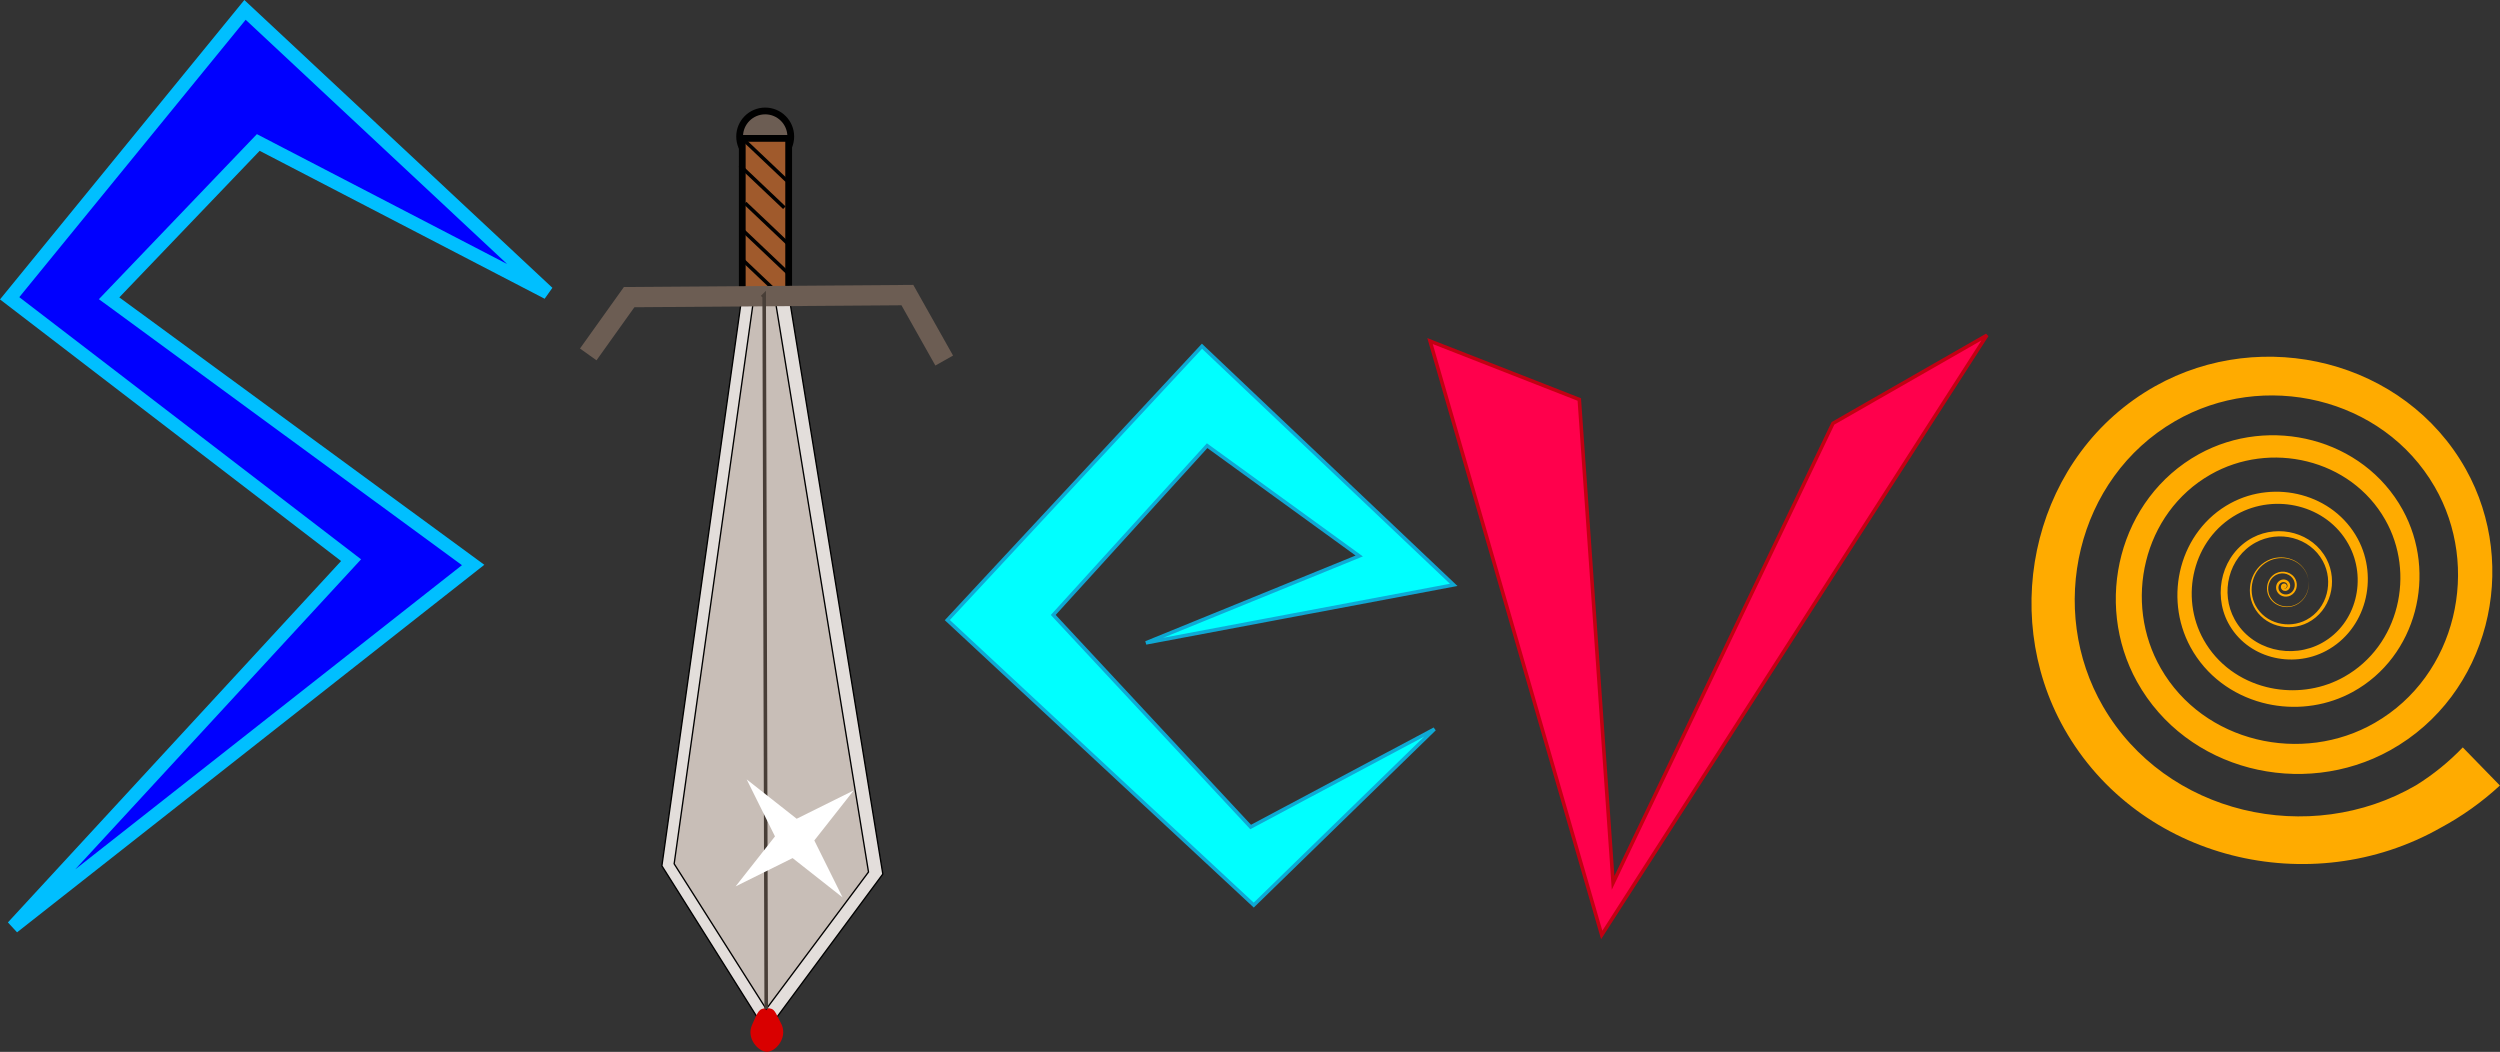 <?xml version="1.0" encoding="UTF-8" standalone="no"?>
<svg
   xmlns:dc="http://purl.org/dc/elements/1.1/"
   xmlns:cc="http://creativecommons.org/ns#"
   xmlns:rdf="http://www.w3.org/1999/02/22-rdf-syntax-ns#"
   xmlns:svg="http://www.w3.org/2000/svg"
   xmlns="http://www.w3.org/2000/svg"
   xmlns:sodipodi="http://sodipodi.sourceforge.net/DTD/sodipodi-0.dtd"
   xmlns:inkscape="http://www.inkscape.org/namespaces/inkscape"
   viewBox="0 0 1058.771 445.463"
   version="1.1"
   id="svg14"
   sodipodi:docname="logo-f2.svg"
   width="1058.771"
   height="445.463"
   inkscape:version="0.92.4 (5da689c313, 2019-01-14)">
  <rect x="0" y="0" width="1058.771" height="445.463" fill="#333333" stroke="none"/>
  <defs
     id="defs18">
    <inkscape:path-effect
       effect="powerstroke"
       id="path-effect4609"
       is_visible="true"
       offset_points="31.948,0.544 | 18.555,-0.04 | 41,1.678"
       sort_points="true"
       interpolator_type="CubicBezierFit"
       interpolator_beta="0.16"
       start_linecap_type="peak"
       linejoin_type="extrp_arc"
       miter_limit="-1.1"
       end_linecap_type="butt" />
  </defs>
  <sodipodi:namedview
     pagecolor="#ffffff"
     bordercolor="#666666"
     borderopacity="1"
     objecttolerance="10"
     gridtolerance="10"
     guidetolerance="10"
     inkscape:pageopacity="0"
     inkscape:pageshadow="2"
     inkscape:window-width="1296"
     inkscape:window-height="704"
     id="namedview16"
     showgrid="false"
     fit-margin-top="0"
     fit-margin-left="0"
     fit-margin-right="0"
     fit-margin-bottom="0"
     inkscape:zoom="0.78"
     inkscape:cx="511.16624"
     inkscape:cy="207.56494"
     inkscape:window-x="70"
     inkscape:window-y="27"
     inkscape:window-maximized="1"
     inkscape:current-layer="svg14" />
  <path
     style="fill:#0000ff;stroke:#00bfff;stroke-width:5.731;stroke-linecap:butt;stroke-linejoin:miter;stroke-miterlimit:4;stroke-dasharray:none;stroke-opacity:1"
     d="M 231.986,123.982 103.765,4.185 4.087,126.326 148.691,237.236 5.454,392.594 200.379,239.274 46.205,126.326 109.381,60.342 Z"
     id="path10"
     inkscape:connector-curvature="0"
     sodipodi:nodetypes="ccccccccc"
     inkscape:export-xdpi="250"
     inkscape:export-ydpi="250" />
  <circle
     style="opacity:1;vector-effect:none;fill:#6c5d53;fill-opacity:1;stroke:#000000;stroke-width:2.865;stroke-linecap:butt;stroke-linejoin:miter;stroke-miterlimit:4;stroke-dasharray:none;stroke-dashoffset:0;stroke-opacity:1"
     id="path14"
     cx="324.068"
     cy="57.823"
     r="10.83"
     inkscape:export-xdpi="250"
     inkscape:export-ydpi="250" />
  <rect
     style="opacity:1;vector-effect:none;fill:#a05a2c;fill-opacity:1;stroke:#000000;stroke-width:2.865;stroke-linecap:butt;stroke-linejoin:miter;stroke-miterlimit:4;stroke-dasharray:none;stroke-dashoffset:0;stroke-opacity:1"
     id="rect12"
     width="19.655"
     height="65.984"
     x="314.353"
     y="58.609"
     inkscape:export-xdpi="250"
     inkscape:export-ydpi="250" />
  <path
     style="fill:none;stroke:#000000;stroke-width:1.516px;stroke-linecap:butt;stroke-linejoin:miter;stroke-opacity:1"
     d="m 314.353,58.609 18.812,17.842"
     id="path823"
     inkscape:connector-curvature="0"
     inkscape:export-xdpi="250"
     inkscape:export-ydpi="250" />
  <path
     style="fill:none;stroke:#000000;stroke-width:1.516px;stroke-linecap:butt;stroke-linejoin:miter;stroke-opacity:1"
     d="m 313.362,70.129 18.812,17.842"
     id="path823-3"
     inkscape:connector-curvature="0"
     inkscape:export-xdpi="250"
     inkscape:export-ydpi="250" />
  <path
     style="fill:none;stroke:#000000;stroke-width:1.516px;stroke-linecap:butt;stroke-linejoin:miter;stroke-opacity:1"
     d="m 315.59,86.03 18.813,17.842"
     id="path823-6"
     inkscape:connector-curvature="0"
     inkscape:export-xdpi="250"
     inkscape:export-ydpi="250" />
  <path
     style="fill:none;stroke:#000000;stroke-width:1.516px;stroke-linecap:butt;stroke-linejoin:miter;stroke-opacity:1"
     d="m 314.599,97.55 18.813,17.842"
     id="path823-3-7"
     inkscape:connector-curvature="0"
     inkscape:export-xdpi="250"
     inkscape:export-ydpi="250" />
  <path
     style="fill:none;stroke:#000000;stroke-width:1.516px;stroke-linecap:butt;stroke-linejoin:miter;stroke-opacity:1"
     d="m 313.857,109.423 18.813,17.842"
     id="path823-5"
     inkscape:connector-curvature="0"
     inkscape:export-xdpi="250"
     inkscape:export-ydpi="250" />
  <path
     style="fill:#e3dedb;stroke:#000000;stroke-width:0.573;stroke-linecap:butt;stroke-linejoin:miter;stroke-opacity:1"
     d="m 314.353,124.593 -34.039,242.107 44.187,70.18 49.386,-66.714 -39.879,-245.573 z"
     id="path866"
     inkscape:connector-curvature="0"
     inkscape:export-xdpi="250"
     inkscape:export-ydpi="250" />
  <path
     style="opacity:1;vector-effect:none;fill:#d90000;fill-opacity:1;stroke:none;stroke-width:1.355;stroke-linecap:butt;stroke-linejoin:miter;stroke-miterlimit:4;stroke-dasharray:none;stroke-dashoffset:0;stroke-opacity:1"
     d="m 331.111,434.096 c 2.36,5.82 -2.826,11.367 -6.313,11.367 -3.486,0 -8.873,-5.602 -6.313,-11.367 2.517,-5.668 2.826,-7.117 6.313,-7.117 3.486,0 3.324,1.449 6.313,7.117"
     id="path4611"
     inkscape:connector-curvature="0"
     sodipodi:nodetypes="csssc"
     inkscape:export-xdpi="250"
     inkscape:export-ydpi="250" />
  <path
     style="fill:#c8beb7;stroke:#000000;stroke-width:0.573;stroke-linecap:butt;stroke-linejoin:miter;stroke-opacity:1"
     d="m 319.303,125.837 8.664,-0.867 39.855,244.33 -43.321,58.05 -38.989,-61.516 z"
     id="path872"
     inkscape:connector-curvature="0"
     sodipodi:nodetypes="cccccc"
     inkscape:export-xdpi="250"
     inkscape:export-ydpi="250" />
  <path
     style="fill:none;stroke:#6c5d53;stroke-width:8.596;stroke-linecap:butt;stroke-linejoin:miter;stroke-opacity:1"
     d="m 249.123,150.097 17.328,-24.26 117.833,-0.867 15.595,27.725"
     id="path16"
     inkscape:connector-curvature="0"
     sodipodi:nodetypes="cccc"
     inkscape:export-xdpi="250"
     inkscape:export-ydpi="250" />
  <path
     style="fill:none;stroke:#483e37;stroke-width:1.516px;stroke-linecap:butt;stroke-linejoin:miter;stroke-opacity:1"
     d="m 324.501,427.35 -0.866,-302.38 v 0 l -0.866,0.867"
     id="path868"
     inkscape:connector-curvature="0"
     sodipodi:nodetypes="cccc"
     inkscape:export-xdpi="250"
     inkscape:export-ydpi="250" />
  <path
     style="fill:#00ffff;stroke:#0fa9d4;stroke-width:1.516px;stroke-linecap:butt;stroke-linejoin:miter;stroke-opacity:1"
     d="M 485.316,272.261 615.655,247.7 509.048,146.631 401.198,262.618 l 129.774,120.696 76.546,-74.55 -77.865,41.475 -83.59,-89.806 65.17,-71.687 64.416,46.711 z"
     id="path893"
     inkscape:connector-curvature="0"
     sodipodi:nodetypes="ccccccccccc"
     inkscape:export-xdpi="250"
     inkscape:export-ydpi="250" />
  <path
     style="fill:#ff004c;fill-opacity:1;stroke:#c20012;stroke-width:1.516px;stroke-linecap:butt;stroke-linejoin:miter;stroke-opacity:1"
     d="m 605.635,144.446 63.211,24.749 14.315,204.7 93.121,-194.605 65.207,-37.331 -163.15,254.011 z"
     id="path895"
     inkscape:connector-curvature="0"
     sodipodi:nodetypes="ccccccc"
     inkscape:export-xdpi="250"
     inkscape:export-ydpi="250" />
  <path
     sodipodi:type="spiral"
     style="fill:#ffab00;fill-opacity:1;fill-rule:nonzero;stroke:none;stroke-width:0.5"
     id="path897"
     sodipodi:cx="-183.23"
     sodipodi:cy="146.56548"
     sodipodi:expansion="3.72"
     sodipodi:revolution="10.268145"
     sodipodi:radius="16.835911"
     sodipodi:argument="-18.133492"
     sodipodi:t0="0.02222381"
     d="m -183.207,146.598 c -0.005,0.004 -0.011,0.006 -0.018,0.007 -0.007,9.7e-4 -0.013,8e-5 -0.018,-0.001 -0.009,-0.003 -0.015,-0.008 -0.017,-0.01 -0.003,-0.003 -0.005,-0.005 -0.006,-0.007 -6.8e-4,-0.001 -0.001,-0.002 -0.002,-0.003 -6e-4,-0.001 -0.001,-0.003 -0.002,-0.005 -0.002,-0.005 -0.002,-0.01 -0.002,-0.015 2.3e-4,-0.005 0.001,-0.01 0.003,-0.014 0.003,-0.008 0.008,-0.013 0.012,-0.016 0.004,-0.003 0.007,-0.005 0.011,-0.007 0.003,-0.001 0.007,-0.003 0.011,-0.003 0.01,-0.001 0.019,7.6e-4 0.027,0.005 0.007,0.004 0.013,0.009 0.016,0.014 0.006,0.008 0.009,0.018 0.009,0.027 -4e-5,0.01 -0.003,0.019 -0.008,0.026 -0.005,0.007 -0.011,0.013 -0.016,0.016 -0.01,0.006 -0.022,0.009 -0.034,0.009 -0.011,-0.001 -0.02,-0.005 -0.028,-0.011 -0.008,-0.006 -0.013,-0.013 -0.017,-0.019 -0.007,-0.013 -0.01,-0.027 -0.008,-0.042 0.002,-0.012 0.007,-0.023 0.014,-0.032 0.007,-0.009 0.015,-0.015 0.024,-0.019 0.016,-0.008 0.034,-0.011 0.052,-0.007 0.014,0.003 0.026,0.01 0.036,0.018 0.01,0.009 0.017,0.019 0.022,0.029 0.01,0.02 0.012,0.044 0.006,0.066 -0.005,0.017 -0.013,0.031 -0.024,0.043 -0.011,0.012 -0.024,0.02 -0.037,0.026 -0.026,0.011 -0.056,0.013 -0.083,0.005 -0.02,-0.006 -0.038,-0.017 -0.052,-0.031 -0.014,-0.014 -0.024,-0.03 -0.031,-0.047 -0.013,-0.033 -0.015,-0.071 -0.003,-0.106 0.009,-0.025 0.023,-0.046 0.04,-0.063 0.017,-0.017 0.038,-0.029 0.059,-0.038 0.042,-0.016 0.09,-0.017 0.134,-7.9e-4 0.031,0.011 0.057,0.029 0.077,0.051 0.021,0.022 0.036,0.048 0.045,0.074 0.019,0.053 0.019,0.114 -0.002,0.168 -0.015,0.037 -0.037,0.069 -0.065,0.094 -0.028,0.025 -0.06,0.043 -0.093,0.055 -0.067,0.023 -0.143,0.022 -0.211,-0.006 -0.046,-0.019 -0.084,-0.048 -0.115,-0.082 -0.03,-0.034 -0.052,-0.074 -0.067,-0.116 -0.028,-0.084 -0.025,-0.179 0.012,-0.262 0.024,-0.056 0.06,-0.102 0.102,-0.139 0.043,-0.037 0.092,-0.063 0.144,-0.08 0.104,-0.033 0.221,-0.028 0.323,0.018 0.135,0.061 0.224,0.175 0.264,0.303 0.04,0.127 0.032,0.271 -0.026,0.396 -0.076,0.162 -0.215,0.268 -0.37,0.316 -0.155,0.047 -0.329,0.036 -0.48,-0.036 -0.194,-0.093 -0.32,-0.26 -0.376,-0.448 -0.056,-0.188 -0.041,-0.398 0.048,-0.579 0.112,-0.23 0.314,-0.38 0.539,-0.446 0.225,-0.065 0.476,-0.047 0.694,0.062 0.272,0.135 0.449,0.375 0.525,0.644 0.076,0.268 0.053,0.567 -0.078,0.825 -0.161,0.319 -0.445,0.527 -0.763,0.616 -0.318,0.089 -0.671,0.06 -0.975,-0.097 -0.372,-0.191 -0.616,-0.525 -0.719,-0.899 -0.103,-0.374 -0.067,-0.788 0.119,-1.145 0.225,-0.433 0.615,-0.716 1.053,-0.835 0.437,-0.119 0.921,-0.075 1.337,0.144 0.501,0.263 0.828,0.717 0.965,1.226 0.137,0.509 0.084,1.071 -0.173,1.553 -0.306,0.576 -0.832,0.953 -1.421,1.11 -0.588,0.157 -1.239,0.094 -1.795,-0.205 -0.661,-0.355 -1.093,-0.96 -1.272,-1.638 -0.179,-0.678 -0.105,-1.425 0.242,-2.065 0.408,-0.754 1.102,-1.248 1.88,-1.452 0.777,-0.204 1.633,-0.117 2.366,0.283 0.858,0.468 1.419,1.26 1.65,2.148 0.231,0.886 0.13,1.863 -0.329,2.698 -0.534,0.972 -1.435,1.608 -2.444,1.869 -1.008,0.26 -2.117,0.144 -3.064,-0.381 -1.097,-0.606 -1.816,-1.627 -2.109,-2.771 -0.293,-1.141 -0.16,-2.396 0.438,-3.468 0.686,-1.235 1.838,-2.044 3.129,-2.373 1.287,-0.328 2.703,-0.176 3.911,0.5 1.385,0.774 2.293,2.07 2.661,3.521 0.367,1.447 0.194,3.038 -0.57,4.395 -0.87,1.549 -2.323,2.564 -3.95,2.974 -1.452,0.366 -3.032,0.248 -4.438,-0.398 -0.164,-0.075 -0.326,-0.158 -0.485,-0.248 -1.731,-0.977 -2.86,-2.604 -3.313,-4.417 -0.455,-1.817 -0.228,-3.805 0.734,-5.494 1.092,-1.922 2.904,-3.173 4.922,-3.673 2.021,-0.502 4.23,-0.245 6.105,0.829 2.125,1.214 3.508,3.225 4.06,5.46 0.552,2.24 0.265,4.686 -0.929,6.761 -1.345,2.344 -3.568,3.869 -6.038,4.476 -2.476,0.608 -5.177,0.287 -7.468,-1.036 -2.58,-1.486 -4.259,-3.936 -4.925,-6.66 -0.668,-2.73 -0.312,-5.707 1.149,-8.231 1.637,-2.834 4.333,-4.679 7.331,-5.411 3.004,-0.733 6.279,-0.34 9.057,1.271 3.108,1.8 5.135,4.762 5.937,8.055 0.804,3.3 0.371,6.898 -1.402,9.949 -1.976,3.405 -5.224,5.627 -8.837,6.507 -3.619,0.881 -7.566,0.406 -10.915,-1.542 -1.079,-0.671 -2.069,-1.476 -2.943,-2.386 l -2.343,2.404 c 1.133,1.045 2.393,1.944 3.744,2.668 4.101,2.329 8.864,2.83 13.175,1.729 4.317,-1.103 8.218,-3.823 10.568,-7.977 2.113,-3.74 2.563,-8.08 1.553,-12.004 -1.011,-3.93 -3.494,-7.477 -7.279,-9.608 -3.399,-1.911 -7.341,-2.312 -10.901,-1.39 -3.566,0.923 -6.78,3.182 -8.708,6.621 -1.723,3.079 -2.08,6.647 -1.24,9.867 0.841,3.225 2.888,6.129 6.003,7.866 2.78,1.548 5.999,1.864 8.901,1.103 2.907,-0.762 5.522,-2.612 7.082,-5.423 1.386,-2.501 1.666,-5.395 0.978,-8.003 -0.689,-2.612 -2.354,-4.959 -4.883,-6.357 -2.242,-1.237 -4.836,-1.485 -7.172,-0.866 -2.34,0.62 -4.441,2.115 -5.689,4.383 -1.101,2.004 -1.32,4.321 -0.765,6.409 0.556,2.091 1.893,3.967 3.922,5.08 0.187,0.103 0.378,0.197 0.571,0.282 1.65,0.73 3.479,0.837 5.141,0.393 1.868,-0.499 3.536,-1.695 4.522,-3.503 0.866,-1.592 1.032,-3.428 0.589,-5.075 -0.446,-1.658 -1.511,-3.137 -3.119,-4.008 -1.409,-0.762 -3.034,-0.906 -4.49,-0.511 -1.466,0.397 -2.771,1.341 -3.538,2.766 -0.667,1.242 -0.791,2.673 -0.441,3.955 0.352,1.289 1.186,2.436 2.441,3.107 1.089,0.581 2.343,0.686 3.466,0.377 1.129,-0.311 2.131,-1.043 2.716,-2.145 0.503,-0.95 0.592,-2.044 0.321,-3.021 -0.273,-0.983 -0.913,-1.855 -1.874,-2.36 -0.824,-0.432 -1.772,-0.508 -2.619,-0.27 -0.851,0.239 -1.604,0.794 -2.039,1.629 -0.369,0.711 -0.432,1.527 -0.226,2.256 0.207,0.732 0.687,1.378 1.406,1.75 0.608,0.313 1.307,0.365 1.929,0.187 0.625,-0.179 1.176,-0.59 1.491,-1.206 0.263,-0.517 0.306,-1.11 0.153,-1.638 -0.153,-0.53 -0.504,-0.995 -1.027,-1.26 -0.435,-0.219 -0.935,-0.253 -1.379,-0.123 -0.445,0.131 -0.835,0.426 -1.055,0.867 -0.181,0.363 -0.208,0.78 -0.098,1.149 0.11,0.37 0.357,0.694 0.724,0.875 0.3,0.147 0.643,0.168 0.948,0.077 0.305,-0.092 0.57,-0.296 0.717,-0.599 0.118,-0.245 0.134,-0.525 0.059,-0.772 -0.076,-0.248 -0.242,-0.462 -0.489,-0.58 -0.197,-0.094 -0.422,-0.106 -0.62,-0.044 -0.199,0.061 -0.369,0.196 -0.463,0.394 -0.073,0.155 -0.082,0.333 -0.032,0.49 0.049,0.156 0.155,0.29 0.311,0.362 0.12,0.055 0.258,0.061 0.379,0.023 0.121,-0.038 0.223,-0.121 0.277,-0.241 0.041,-0.091 0.045,-0.195 0.015,-0.287 -0.029,-0.091 -0.091,-0.167 -0.181,-0.206 -0.067,-0.029 -0.143,-0.032 -0.21,-0.01 -0.033,0.011 -0.063,0.028 -0.088,0.05 -0.025,0.022 -0.046,0.049 -0.06,0.082 -0.02,0.046 -0.022,0.1 -0.006,0.147 0.008,0.023 0.019,0.044 0.034,0.061 0.015,0.017 0.034,0.031 0.056,0.041 0.03,0.013 0.066,0.014 0.097,0.004 0.015,-0.005 0.028,-0.013 0.039,-0.022 0.011,-0.009 0.019,-0.021 0.025,-0.035 0.008,-0.018 0.008,-0.039 0.002,-0.058 -0.003,-0.009 -0.007,-0.016 -0.012,-0.022 -0.005,-0.006 -0.011,-0.01 -0.019,-0.014 -0.008,-0.004 -0.019,-0.004 -0.028,-0.002 -0.004,0.001 -0.007,0.003 -0.009,0.004 -0.002,0.002 -0.004,0.003 -0.005,0.006 -9.6e-4,6.6e-4 -0.002,0.005 -0.002,0.006 -1.3e-4,7.6e-4 -3.7e-4,6.6e-4 -0.001,2e-4 -0.001,-4.8e-4 -0.003,-0.001 -0.004,-9.2e-4 -0.004,-5.2e-4 -0.006,7.6e-4 -0.009,0.003 -0.002,0.001 -0.004,0.003 -0.006,0.006 -0.002,0.003 -0.004,0.007 -0.005,0.011 -0.001,0.007 2.2e-4,0.013 0.003,0.019 0.002,0.003 0.005,0.007 0.009,0.01 0.004,0.003 0.01,0.006 0.015,0.007 0.008,0.001 0.017,-3.4e-4 0.024,-0.005 0.004,-0.002 0.008,-0.006 0.012,-0.011 0.004,-0.005 0.007,-0.012 0.008,-0.019 0.001,-0.009 -9.6e-4,-0.018 -0.006,-0.026 -0.003,-0.004 -0.007,-0.009 -0.012,-0.013 -0.006,-0.004 -0.013,-0.007 -0.021,-0.008 -0.009,-6e-4 -0.018,0.002 -0.026,0.007 -0.004,0.003 -0.009,0.007 -0.013,0.013 -0.004,0.007 -0.007,0.015 -0.007,0.023 1.7e-4,0.009 0.003,0.017 0.008,0.024 0.003,0.004 0.008,0.009 0.015,0.013 0.007,0.004 0.016,0.006 0.025,0.005 0.004,-6.5e-4 0.008,-0.002 0.011,-0.003 0.003,-0.001 0.006,-0.003 0.01,-0.006 0.003,-0.003 0.008,-0.008 0.012,-0.016 0.002,-0.004 0.003,-0.009 0.003,-0.014 2.3e-4,-0.005 -5.5e-4,-0.01 -0.002,-0.015 -7.6e-4,-0.002 -0.002,-0.004 -0.002,-0.005 -6.3e-4,-0.001 -0.001,-0.002 -0.002,-0.003 -0.001,-0.002 -0.003,-0.005 -0.006,-0.007 -0.002,-0.002 -0.008,-0.007 -0.017,-0.01 -0.005,-0.001 -0.011,-0.002 -0.018,-0.001 -0.007,9.8e-4 -0.013,0.004 -0.018,0.007 l 0.056,0.009 z"
     transform="matrix(-6.712,0,0,6.712,-262.329,-735.395)"
     inkscape:path-effect="#path-effect4609"
     inkscape:export-xdpi="250"
     inkscape:export-ydpi="250" />
  <path
     sodipodi:type="star"
     style="opacity:1;vector-effect:none;fill:#ffffff;fill-opacity:1;stroke:none;stroke-width:0.461;stroke-linecap:butt;stroke-linejoin:miter;stroke-miterlimit:4;stroke-dasharray:none;stroke-dashoffset:0;stroke-opacity:1"
     id="path23"
     sodipodi:sides="4"
     sodipodi:cx="336.53847"
     sodipodi:cy="355.07864"
     sodipodi:r1="32.211761"
     sodipodi:r2="8.3750572"
     sodipodi:arg1="0.88847977"
     sodipodi:arg2="1.6738779"
     inkscape:flatsided="false"
     inkscape:rounded="0"
     inkscape:randomized="0"
     d="m 356.851,380.079 -21.174,-16.669 -24.138,11.982 16.669,-21.174 -11.982,-24.138 21.174,16.669 24.138,-11.982 -16.669,21.174 z"
     inkscape:transform-center-x="0.5372278"
     inkscape:transform-center-y="-2.5605197" />
</svg>
